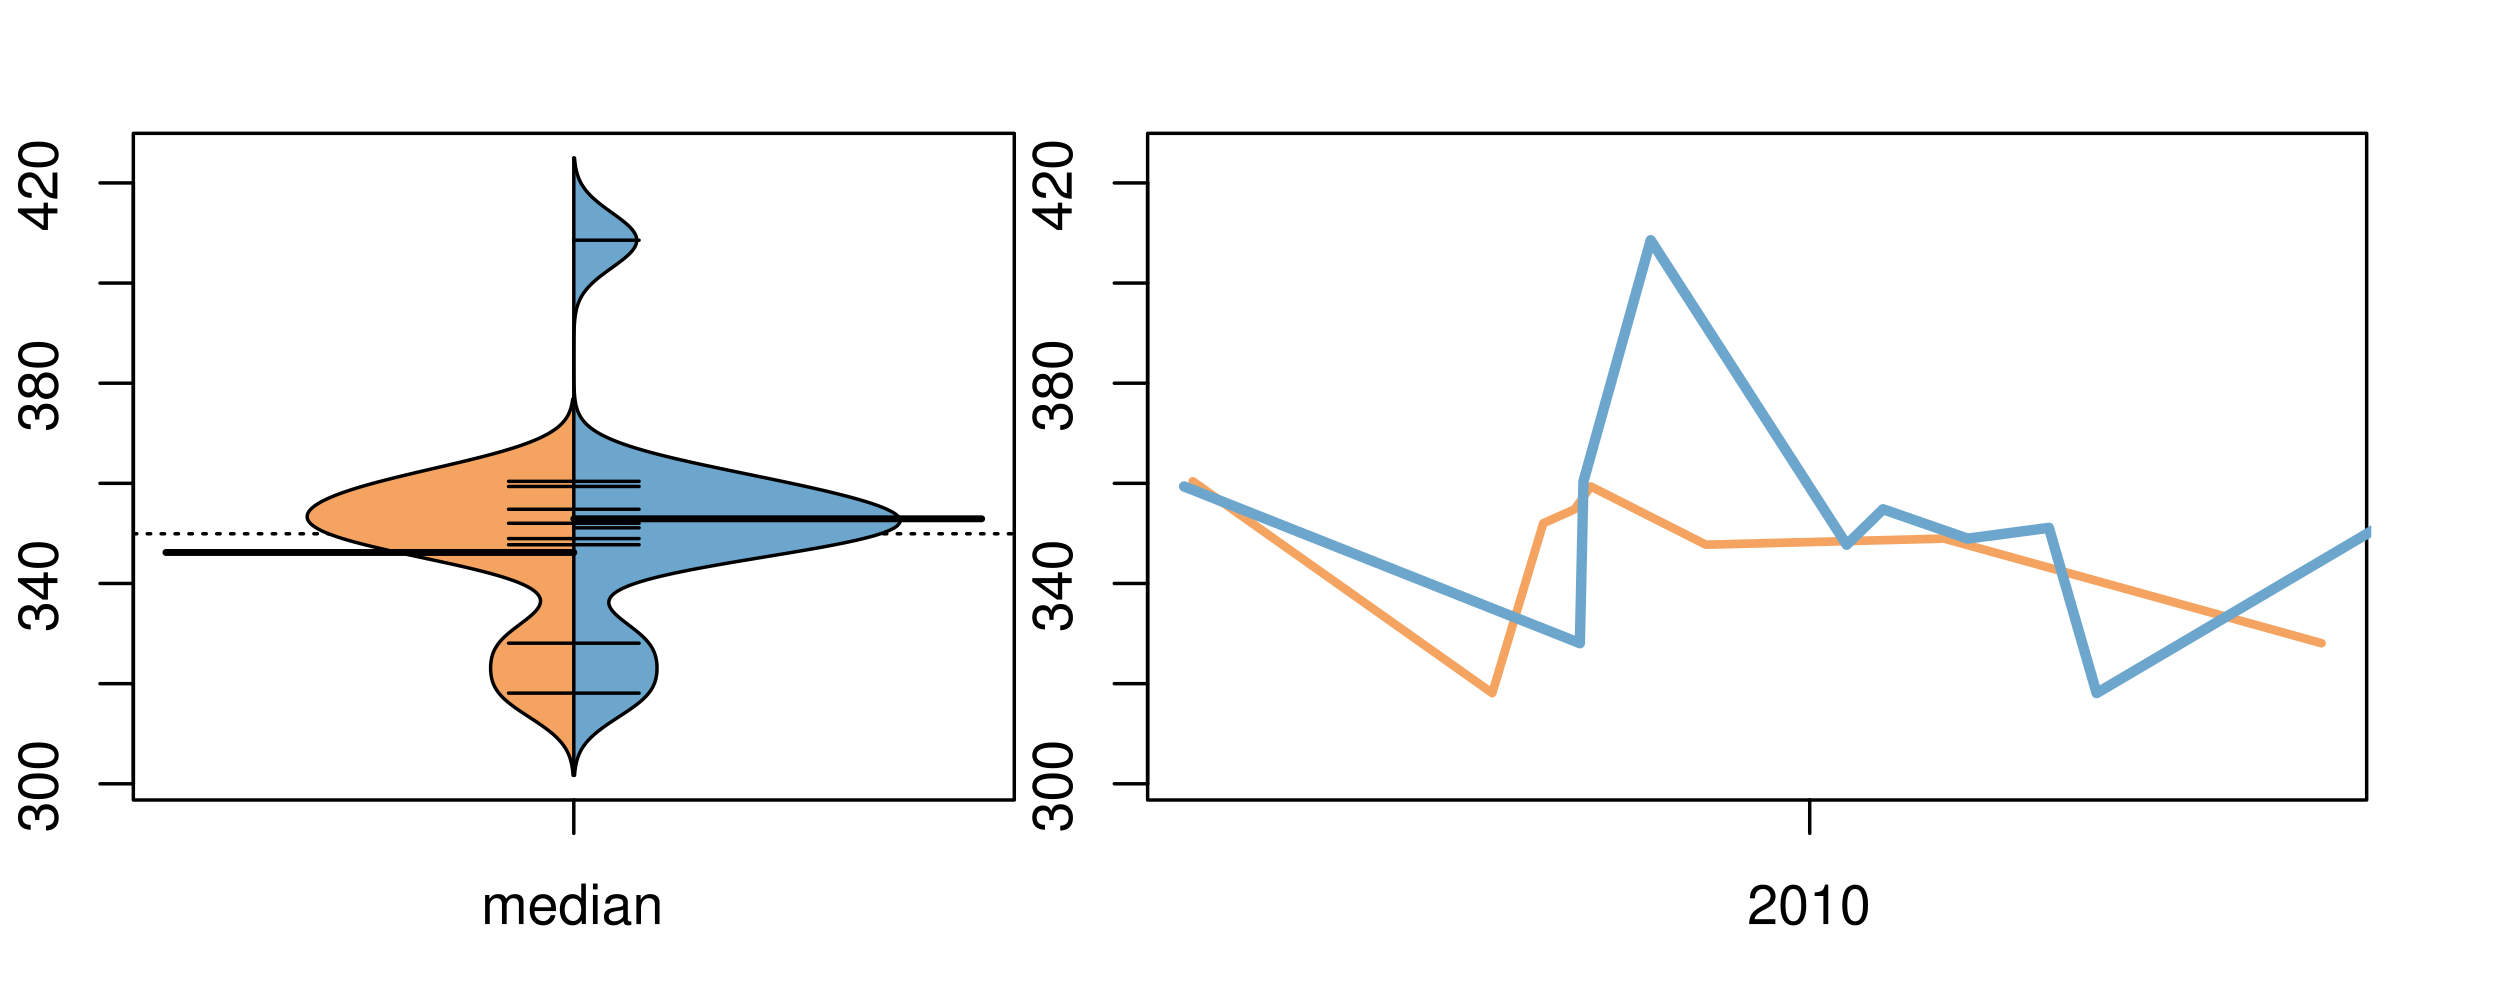 <?xml version="1.0" encoding="UTF-8"?>
<svg xmlns="http://www.w3.org/2000/svg" xmlns:xlink="http://www.w3.org/1999/xlink" width="540pt" height="216pt" viewBox="0 0 540 216" version="1.1">
<defs>
<g>
<symbol overflow="visible" id="glyph0-0">
<path style="stroke:none;" d="M -3.906 -2.656 L -3.906 -3.234 C -3.906 -4.391 -3.391 -4.984 -2.359 -4.984 C -1.297 -4.984 -0.656 -4.328 -0.656 -3.234 C -0.656 -2.078 -1.234 -1.516 -2.469 -1.438 L -2.469 -0.391 C -1.781 -0.438 -1.344 -0.547 -0.953 -0.75 C -0.141 -1.188 0.281 -2.031 0.281 -3.188 C 0.281 -4.938 -0.766 -6.078 -2.375 -6.078 C -3.453 -6.078 -4.062 -5.656 -4.406 -4.625 C -4.719 -5.422 -5.312 -5.812 -6.172 -5.812 C -7.625 -5.812 -8.516 -4.844 -8.516 -3.234 C -8.516 -1.516 -7.578 -0.594 -5.766 -0.562 L -5.766 -1.625 C -6.281 -1.625 -6.562 -1.688 -6.828 -1.812 C -7.297 -2.047 -7.578 -2.578 -7.578 -3.234 C -7.578 -4.172 -7.031 -4.734 -6.125 -4.734 C -5.531 -4.734 -5.172 -4.531 -4.984 -4.062 C -4.859 -3.766 -4.812 -3.391 -4.797 -2.656 Z M -3.906 -2.656 "/>
</symbol>
<symbol overflow="visible" id="glyph0-1">
<path style="stroke:none;" d="M -8.516 -3.297 C -8.516 -2.516 -8.156 -1.781 -7.578 -1.344 C -6.828 -0.797 -5.688 -0.516 -4.109 -0.516 C -1.25 -0.516 0.281 -1.469 0.281 -3.297 C 0.281 -5.094 -1.25 -6.078 -4.047 -6.078 C -5.703 -6.078 -6.797 -5.812 -7.578 -5.25 C -8.172 -4.812 -8.516 -4.109 -8.516 -3.297 Z M -7.578 -3.297 C -7.578 -4.438 -6.422 -5 -4.141 -5 C -1.734 -5 -0.594 -4.453 -0.594 -3.281 C -0.594 -2.156 -1.781 -1.594 -4.109 -1.594 C -6.438 -1.594 -7.578 -2.156 -7.578 -3.297 Z M -7.578 -3.297 "/>
</symbol>
<symbol overflow="visible" id="glyph0-2">
<path style="stroke:none;" d="M -2.047 -3.922 L 0 -3.922 L 0 -4.984 L -2.047 -4.984 L -2.047 -6.234 L -2.984 -6.234 L -2.984 -4.984 L -8.516 -4.984 L -8.516 -4.203 L -3.156 -0.344 L -2.047 -0.344 Z M -2.984 -3.922 L -2.984 -1.266 L -6.703 -3.922 Z M -2.984 -3.922 "/>
</symbol>
<symbol overflow="visible" id="glyph0-3">
<path style="stroke:none;" d="M -4.469 -4.688 C -5 -5.562 -5.438 -5.859 -6.234 -5.859 C -7.578 -5.859 -8.516 -4.812 -8.516 -3.297 C -8.516 -1.797 -7.578 -0.75 -6.234 -0.75 C -5.453 -0.75 -5.016 -1.031 -4.469 -1.891 C -4.016 -0.922 -3.297 -0.438 -2.359 -0.438 C -0.797 -0.438 0.281 -1.625 0.281 -3.297 C 0.281 -4.984 -0.797 -6.156 -2.359 -6.156 C -3.297 -6.156 -4.016 -5.672 -4.469 -4.688 Z M -7.578 -3.297 C -7.578 -4.203 -7.047 -4.781 -6.219 -4.781 C -5.422 -4.781 -4.891 -4.188 -4.891 -3.297 C -4.891 -2.406 -5.422 -1.828 -6.234 -1.828 C -7.047 -1.828 -7.578 -2.406 -7.578 -3.297 Z M -4.016 -3.297 C -4.016 -4.359 -3.344 -5.078 -2.344 -5.078 C -1.328 -5.078 -0.656 -4.359 -0.656 -3.281 C -0.656 -2.25 -1.344 -1.531 -2.344 -1.531 C -3.344 -1.531 -4.016 -2.25 -4.016 -3.297 Z M -4.016 -3.297 "/>
</symbol>
<symbol overflow="visible" id="glyph0-4">
<path style="stroke:none;" d="M -1.047 -6.078 L -1.047 -1.594 C -1.734 -1.703 -2.188 -2.094 -2.797 -3.125 L -3.438 -4.328 C -4.094 -5.516 -4.969 -6.125 -6.016 -6.125 C -6.719 -6.125 -7.375 -5.844 -7.844 -5.344 C -8.297 -4.844 -8.516 -4.219 -8.516 -3.406 C -8.516 -2.328 -8.125 -1.531 -7.406 -1.062 C -6.953 -0.75 -6.422 -0.625 -5.562 -0.594 L -5.562 -1.656 C -6.125 -1.688 -6.484 -1.766 -6.75 -1.906 C -7.266 -2.188 -7.578 -2.734 -7.578 -3.375 C -7.578 -4.328 -6.906 -5.047 -5.984 -5.047 C -5.312 -5.047 -4.734 -4.656 -4.312 -3.906 L -3.688 -2.797 C -2.672 -1.016 -1.875 -0.5 0 -0.406 L 0 -6.078 Z M -1.047 -6.078 "/>
</symbol>
<symbol overflow="visible" id="glyph0-5">
<path style="stroke:none;" d="M -8.75 -5.938 L -8.75 -4.938 L -5.5 -4.938 C -6.125 -4.531 -6.469 -3.859 -6.469 -3.016 C -6.469 -1.375 -5.156 -0.312 -3.156 -0.312 C -1.031 -0.312 0.281 -1.359 0.281 -3.047 C 0.281 -3.906 -0.047 -4.516 -0.828 -5.047 L 0 -5.047 L 0 -5.938 Z M -5.531 -3.188 C -5.531 -4.266 -4.578 -4.938 -3.078 -4.938 C -1.625 -4.938 -0.656 -4.25 -0.656 -3.188 C -0.656 -2.094 -1.625 -1.359 -3.094 -1.359 C -4.562 -1.359 -5.531 -2.094 -5.531 -3.188 Z M -5.531 -3.188 "/>
</symbol>
<symbol overflow="visible" id="glyph0-6">
<path style="stroke:none;" d="M -6.281 -3.094 L -6.281 -2.047 L -7.266 -2.047 C -7.688 -2.047 -7.906 -2.297 -7.906 -2.75 C -7.906 -2.828 -7.906 -2.875 -7.891 -3.094 L -8.719 -3.094 C -8.766 -2.875 -8.781 -2.734 -8.781 -2.531 C -8.781 -1.609 -8.25 -1.062 -7.359 -1.062 L -6.281 -1.062 L -6.281 -0.219 L -5.469 -0.219 L -5.469 -1.062 L 0 -1.062 L 0 -2.047 L -5.469 -2.047 L -5.469 -3.094 Z M -6.281 -3.094 "/>
</symbol>
<symbol overflow="visible" id="glyph0-7">
<path style="stroke:none;" d="M 1.516 -6.938 L 1.516 0.266 L 2.109 0.266 L 2.109 -6.938 Z M 1.516 -6.938 "/>
</symbol>
<symbol overflow="visible" id="glyph0-8">
<path style="stroke:none;" d="M -6.469 -3.266 C -6.469 -1.5 -5.203 -0.438 -3.094 -0.438 C -0.984 -0.438 0.281 -1.484 0.281 -3.281 C 0.281 -5.047 -0.984 -6.125 -3.047 -6.125 C -5.219 -6.125 -6.469 -5.078 -6.469 -3.266 Z M -5.547 -3.281 C -5.547 -4.406 -4.625 -5.078 -3.062 -5.078 C -1.578 -5.078 -0.641 -4.375 -0.641 -3.281 C -0.641 -2.156 -1.578 -1.469 -3.094 -1.469 C -4.609 -1.469 -5.547 -2.156 -5.547 -3.281 Z M -5.547 -3.281 "/>
</symbol>
<symbol overflow="visible" id="glyph0-9">
<path style="stroke:none;" d="M -8.75 -1.828 L -8.75 -0.812 L 0 -0.812 L 0 -1.828 Z M -8.75 -1.828 "/>
</symbol>
<symbol overflow="visible" id="glyph0-10">
<path style="stroke:none;" d="M -1.25 -2.297 L -1.25 -1.047 L 0 -1.047 L 0 -2.297 Z M -1.25 -2.297 "/>
</symbol>
<symbol overflow="visible" id="glyph0-11">
<path style="stroke:none;" d="M -6.062 -3.109 L 0 -3.109 L 0 -4.156 L -8.516 -4.156 L -8.516 -3.469 C -7.203 -3.094 -7.016 -2.859 -6.812 -1.219 L -6.062 -1.219 Z M -6.062 -3.109 "/>
</symbol>
<symbol overflow="visible" id="glyph0-12">
<path style="stroke:none;" d="M 0 -3.422 L -6.281 -5.828 L -6.281 -4.703 L -1.188 -2.922 L -6.281 -1.25 L -6.281 -0.125 L 0 -2.328 Z M 0 -3.422 "/>
</symbol>
<symbol overflow="visible" id="glyph0-13">
<path style="stroke:none;" d="M -0.594 -6.422 C -0.562 -6.312 -0.562 -6.266 -0.562 -6.203 C -0.562 -5.859 -0.75 -5.656 -1.062 -5.656 L -4.75 -5.656 C -5.875 -5.656 -6.469 -4.844 -6.469 -3.297 C -6.469 -2.391 -6.203 -1.625 -5.734 -1.219 C -5.406 -0.922 -5.047 -0.797 -4.422 -0.781 L -4.422 -1.781 C -5.203 -1.875 -5.547 -2.328 -5.547 -3.266 C -5.547 -4.156 -5.203 -4.672 -4.609 -4.672 L -4.344 -4.672 C -3.922 -4.672 -3.75 -4.422 -3.641 -3.625 C -3.469 -2.203 -3.422 -1.984 -3.266 -1.609 C -2.969 -0.875 -2.406 -0.5 -1.578 -0.5 C -0.438 -0.5 0.281 -1.297 0.281 -2.562 C 0.281 -3.359 0 -4 -0.641 -4.703 C -0.016 -4.781 0.281 -5.094 0.281 -5.734 C 0.281 -5.938 0.25 -6.094 0.172 -6.422 Z M -1.984 -4.672 C -1.641 -4.672 -1.438 -4.578 -1.156 -4.266 C -0.797 -3.859 -0.594 -3.375 -0.594 -2.781 C -0.594 -2 -0.969 -1.547 -1.609 -1.547 C -2.266 -1.547 -2.609 -1.984 -2.766 -3.062 C -2.906 -4.109 -2.953 -4.328 -3.109 -4.672 Z M -1.984 -4.672 "/>
</symbol>
<symbol overflow="visible" id="glyph0-14">
<path style="stroke:none;" d="M 0 -5.781 L -6.281 -5.781 L -6.281 -4.781 L -2.719 -4.781 C -1.438 -4.781 -0.594 -4.109 -0.594 -3.078 C -0.594 -2.281 -1.078 -1.781 -1.844 -1.781 L -6.281 -1.781 L -6.281 -0.781 L -1.438 -0.781 C -0.391 -0.781 0.281 -1.562 0.281 -2.781 C 0.281 -3.703 -0.047 -4.297 -0.875 -4.891 L 0 -4.891 Z M 0 -5.781 "/>
</symbol>
<symbol overflow="visible" id="glyph0-15">
<path style="stroke:none;" d="M -2.812 -6.156 C -3.766 -6.156 -4.344 -6.078 -4.812 -5.906 C -5.844 -5.5 -6.469 -4.531 -6.469 -3.359 C -6.469 -1.609 -5.125 -0.484 -3.062 -0.484 C -1 -0.484 0.281 -1.578 0.281 -3.344 C 0.281 -4.781 -0.547 -5.766 -1.906 -6.031 L -1.906 -5.016 C -1.078 -4.734 -0.641 -4.172 -0.641 -3.375 C -0.641 -2.734 -0.938 -2.203 -1.469 -1.859 C -1.828 -1.625 -2.188 -1.531 -2.812 -1.531 Z M -3.625 -1.547 C -4.781 -1.625 -5.547 -2.344 -5.547 -3.344 C -5.547 -4.328 -4.734 -5.094 -3.703 -5.094 C -3.672 -5.094 -3.641 -5.094 -3.625 -5.078 Z M -3.625 -1.547 "/>
</symbol>
<symbol overflow="visible" id="glyph1-0">
<path style="stroke:none;" d="M 0.844 -6.281 L 0.844 0 L 1.844 0 L 1.844 -3.953 C 1.844 -4.859 2.516 -5.594 3.328 -5.594 C 4.062 -5.594 4.484 -5.141 4.484 -4.328 L 4.484 0 L 5.5 0 L 5.5 -3.953 C 5.5 -4.859 6.156 -5.594 6.969 -5.594 C 7.703 -5.594 8.141 -5.125 8.141 -4.328 L 8.141 0 L 9.141 0 L 9.141 -4.719 C 9.141 -5.844 8.5 -6.469 7.312 -6.469 C 6.484 -6.469 5.969 -6.219 5.391 -5.516 C 5.016 -6.188 4.516 -6.469 3.703 -6.469 C 2.859 -6.469 2.297 -6.156 1.766 -5.406 L 1.766 -6.281 Z M 0.844 -6.281 "/>
</symbol>
<symbol overflow="visible" id="glyph1-1">
<path style="stroke:none;" d="M 6.156 -2.812 C 6.156 -3.766 6.078 -4.344 5.906 -4.812 C 5.5 -5.844 4.531 -6.469 3.359 -6.469 C 1.609 -6.469 0.484 -5.125 0.484 -3.062 C 0.484 -1 1.578 0.281 3.344 0.281 C 4.781 0.281 5.766 -0.547 6.031 -1.906 L 5.016 -1.906 C 4.734 -1.078 4.172 -0.641 3.375 -0.641 C 2.734 -0.641 2.203 -0.938 1.859 -1.469 C 1.625 -1.828 1.531 -2.188 1.531 -2.812 Z M 1.547 -3.625 C 1.625 -4.781 2.344 -5.547 3.344 -5.547 C 4.328 -5.547 5.094 -4.734 5.094 -3.703 C 5.094 -3.672 5.094 -3.641 5.078 -3.625 Z M 1.547 -3.625 "/>
</symbol>
<symbol overflow="visible" id="glyph1-2">
<path style="stroke:none;" d="M 5.938 -8.75 L 4.938 -8.75 L 4.938 -5.5 C 4.531 -6.125 3.859 -6.469 3.016 -6.469 C 1.375 -6.469 0.312 -5.156 0.312 -3.156 C 0.312 -1.031 1.359 0.281 3.047 0.281 C 3.906 0.281 4.516 -0.047 5.047 -0.828 L 5.047 0 L 5.938 0 Z M 3.188 -5.531 C 4.266 -5.531 4.938 -4.578 4.938 -3.078 C 4.938 -1.625 4.25 -0.656 3.188 -0.656 C 2.094 -0.656 1.359 -1.625 1.359 -3.094 C 1.359 -4.562 2.094 -5.531 3.188 -5.531 Z M 3.188 -5.531 "/>
</symbol>
<symbol overflow="visible" id="glyph1-3">
<path style="stroke:none;" d="M 1.797 -6.281 L 0.797 -6.281 L 0.797 0 L 1.797 0 Z M 1.797 -8.75 L 0.797 -8.75 L 0.797 -7.484 L 1.797 -7.484 Z M 1.797 -8.75 "/>
</symbol>
<symbol overflow="visible" id="glyph1-4">
<path style="stroke:none;" d="M 6.422 -0.594 C 6.312 -0.562 6.266 -0.562 6.203 -0.562 C 5.859 -0.562 5.656 -0.75 5.656 -1.062 L 5.656 -4.75 C 5.656 -5.875 4.844 -6.469 3.297 -6.469 C 2.391 -6.469 1.625 -6.203 1.219 -5.734 C 0.922 -5.406 0.797 -5.047 0.781 -4.422 L 1.781 -4.422 C 1.875 -5.203 2.328 -5.547 3.266 -5.547 C 4.156 -5.547 4.672 -5.203 4.672 -4.609 L 4.672 -4.344 C 4.672 -3.922 4.422 -3.75 3.625 -3.641 C 2.203 -3.469 1.984 -3.422 1.609 -3.266 C 0.875 -2.969 0.5 -2.406 0.5 -1.578 C 0.5 -0.438 1.297 0.281 2.562 0.281 C 3.359 0.281 4 0 4.703 -0.641 C 4.781 -0.016 5.094 0.281 5.734 0.281 C 5.938 0.281 6.094 0.25 6.422 0.172 Z M 4.672 -1.984 C 4.672 -1.641 4.578 -1.438 4.266 -1.156 C 3.859 -0.797 3.375 -0.594 2.781 -0.594 C 2 -0.594 1.547 -0.969 1.547 -1.609 C 1.547 -2.266 1.984 -2.609 3.062 -2.766 C 4.109 -2.906 4.328 -2.953 4.672 -3.109 Z M 4.672 -1.984 "/>
</symbol>
<symbol overflow="visible" id="glyph1-5">
<path style="stroke:none;" d="M 0.844 -6.281 L 0.844 0 L 1.844 0 L 1.844 -3.469 C 1.844 -4.75 2.516 -5.594 3.547 -5.594 C 4.344 -5.594 4.844 -5.109 4.844 -4.359 L 4.844 0 L 5.844 0 L 5.844 -4.75 C 5.844 -5.797 5.062 -6.469 3.859 -6.469 C 2.922 -6.469 2.312 -6.109 1.766 -5.234 L 1.766 -6.281 Z M 0.844 -6.281 "/>
</symbol>
<symbol overflow="visible" id="glyph1-6">
<path style="stroke:none;" d="M 6.078 -1.047 L 1.594 -1.047 C 1.703 -1.734 2.094 -2.188 3.125 -2.797 L 4.328 -3.438 C 5.516 -4.094 6.125 -4.969 6.125 -6.016 C 6.125 -6.719 5.844 -7.375 5.344 -7.844 C 4.844 -8.297 4.219 -8.516 3.406 -8.516 C 2.328 -8.516 1.531 -8.125 1.062 -7.406 C 0.75 -6.953 0.625 -6.422 0.594 -5.562 L 1.656 -5.562 C 1.688 -6.125 1.766 -6.484 1.906 -6.75 C 2.188 -7.266 2.734 -7.578 3.375 -7.578 C 4.328 -7.578 5.047 -6.906 5.047 -5.984 C 5.047 -5.312 4.656 -4.734 3.906 -4.312 L 2.797 -3.688 C 1.016 -2.672 0.5 -1.875 0.406 0 L 6.078 0 Z M 6.078 -1.047 "/>
</symbol>
<symbol overflow="visible" id="glyph1-7">
<path style="stroke:none;" d="M 3.297 -8.516 C 2.516 -8.516 1.781 -8.156 1.344 -7.578 C 0.797 -6.828 0.516 -5.688 0.516 -4.109 C 0.516 -1.25 1.469 0.281 3.297 0.281 C 5.094 0.281 6.078 -1.25 6.078 -4.047 C 6.078 -5.703 5.812 -6.797 5.25 -7.578 C 4.812 -8.172 4.109 -8.516 3.297 -8.516 Z M 3.297 -7.578 C 4.438 -7.578 5 -6.422 5 -4.141 C 5 -1.734 4.453 -0.594 3.281 -0.594 C 2.156 -0.594 1.594 -1.781 1.594 -4.109 C 1.594 -6.438 2.156 -7.578 3.297 -7.578 Z M 3.297 -7.578 "/>
</symbol>
<symbol overflow="visible" id="glyph1-8">
<path style="stroke:none;" d="M 3.109 -6.062 L 3.109 0 L 4.156 0 L 4.156 -8.516 L 3.469 -8.516 C 3.094 -7.203 2.859 -7.016 1.219 -6.812 L 1.219 -6.062 Z M 3.109 -6.062 "/>
</symbol>
</g>
<clipPath id="clip1">
  <path d="M 28.801 28.801 L 220.086 28.801 L 220.086 173.801 L 28.801 173.801 Z M 28.801 28.801 "/>
</clipPath>
<clipPath id="clip2">
  <path d="M 247.887 28.801 L 512.199 28.801 L 512.199 173.801 L 247.887 173.801 Z M 247.887 28.801 "/>
</clipPath>
<clipPath id="clip3">
  <path d="M 233.484 14.398 L 526.598 14.398 L 526.598 188.199 L 233.484 188.199 Z M 233.484 14.398 "/>
</clipPath>
<clipPath id="clip4">
  <path d="M 247.887 28.801 L 512.199 28.801 L 512.199 173.801 L 247.887 173.801 Z M 247.887 28.801 "/>
</clipPath>
</defs>
<g id="surface856">
<path style="fill:none;stroke-width:0.75;stroke-linecap:round;stroke-linejoin:round;stroke:rgb(0%,0%,0%);stroke-opacity:1;stroke-miterlimit:10;" d="M 28.801 172.801 L 219.086 172.801 L 219.086 28.801 L 28.801 28.801 L 28.801 172.801 "/>
<path style="fill:none;stroke-width:0.75;stroke-linecap:round;stroke-linejoin:round;stroke:rgb(0%,0%,0%);stroke-opacity:1;stroke-miterlimit:10;" d="M 28.801 169.297 L 28.801 39.516 "/>
<path style="fill:none;stroke-width:0.75;stroke-linecap:round;stroke-linejoin:round;stroke:rgb(0%,0%,0%);stroke-opacity:1;stroke-miterlimit:10;" d="M 28.801 169.297 L 21.602 169.297 "/>
<path style="fill:none;stroke-width:0.75;stroke-linecap:round;stroke-linejoin:round;stroke:rgb(0%,0%,0%);stroke-opacity:1;stroke-miterlimit:10;" d="M 28.801 147.668 L 21.602 147.668 "/>
<path style="fill:none;stroke-width:0.75;stroke-linecap:round;stroke-linejoin:round;stroke:rgb(0%,0%,0%);stroke-opacity:1;stroke-miterlimit:10;" d="M 28.801 126.035 L 21.602 126.035 "/>
<path style="fill:none;stroke-width:0.75;stroke-linecap:round;stroke-linejoin:round;stroke:rgb(0%,0%,0%);stroke-opacity:1;stroke-miterlimit:10;" d="M 28.801 104.406 L 21.602 104.406 "/>
<path style="fill:none;stroke-width:0.75;stroke-linecap:round;stroke-linejoin:round;stroke:rgb(0%,0%,0%);stroke-opacity:1;stroke-miterlimit:10;" d="M 28.801 82.777 L 21.602 82.777 "/>
<path style="fill:none;stroke-width:0.75;stroke-linecap:round;stroke-linejoin:round;stroke:rgb(0%,0%,0%);stroke-opacity:1;stroke-miterlimit:10;" d="M 28.801 61.145 L 21.602 61.145 "/>
<path style="fill:none;stroke-width:0.75;stroke-linecap:round;stroke-linejoin:round;stroke:rgb(0%,0%,0%);stroke-opacity:1;stroke-miterlimit:10;" d="M 28.801 39.516 L 21.602 39.516 "/>
<g style="fill:rgb(0%,0%,0%);fill-opacity:1;">
  <use xlink:href="#glyph0-0" x="12.396" y="179.797"/>
  <use xlink:href="#glyph0-1" x="12.396" y="173.125"/>
  <use xlink:href="#glyph0-1" x="12.396" y="166.453"/>
</g>
<g style="fill:rgb(0%,0%,0%);fill-opacity:1;">
  <use xlink:href="#glyph0-0" x="12.396" y="136.535"/>
  <use xlink:href="#glyph0-2" x="12.396" y="129.863"/>
  <use xlink:href="#glyph0-1" x="12.396" y="123.191"/>
</g>
<g style="fill:rgb(0%,0%,0%);fill-opacity:1;">
  <use xlink:href="#glyph0-0" x="12.396" y="93.277"/>
  <use xlink:href="#glyph0-3" x="12.396" y="86.605"/>
  <use xlink:href="#glyph0-1" x="12.396" y="79.934"/>
</g>
<g style="fill:rgb(0%,0%,0%);fill-opacity:1;">
  <use xlink:href="#glyph0-2" x="12.396" y="50.016"/>
  <use xlink:href="#glyph0-4" x="12.396" y="43.344"/>
  <use xlink:href="#glyph0-1" x="12.396" y="36.672"/>
</g>
<path style="fill:none;stroke-width:0.75;stroke-linecap:round;stroke-linejoin:round;stroke:rgb(0%,0%,0%);stroke-opacity:1;stroke-miterlimit:10;" d="M 123.941 172.801 L 123.941 172.801 "/>
<path style="fill:none;stroke-width:0.75;stroke-linecap:round;stroke-linejoin:round;stroke:rgb(0%,0%,0%);stroke-opacity:1;stroke-miterlimit:10;" d="M 123.941 172.801 L 123.941 180 "/>
<g style="fill:rgb(0%,0%,0%);fill-opacity:1;">
  <use xlink:href="#glyph1-0" x="103.941" y="199.596"/>
  <use xlink:href="#glyph1-1" x="113.938" y="199.596"/>
  <use xlink:href="#glyph1-2" x="120.609" y="199.596"/>
  <use xlink:href="#glyph1-3" x="127.281" y="199.596"/>
  <use xlink:href="#glyph1-4" x="129.945" y="199.596"/>
  <use xlink:href="#glyph1-5" x="136.617" y="199.596"/>
</g>
<g clip-path="url(#clip1)" clip-rule="nonzero">
<path style="fill:none;stroke-width:0.75;stroke-linecap:round;stroke-linejoin:round;stroke:rgb(0%,0%,0%);stroke-opacity:1;stroke-dasharray:0.75,2.25;stroke-miterlimit:10;" d="M 28.801 115.293 L 219.086 115.293 "/>
<path style=" stroke:none;fill-rule:nonzero;fill:rgb(95.686%,64.314%,37.647%);fill-opacity:1;" d="M 123.941 86.207 L 123.699 86.207 L 123.68 86.367 L 123.656 86.527 L 123.633 86.684 L 123.578 87.004 L 123.547 87.164 L 123.516 87.32 L 123.445 87.641 L 123.406 87.797 L 123.32 88.117 L 123.27 88.277 L 123.219 88.434 L 123.109 88.754 L 123.047 88.91 L 122.98 89.07 L 122.91 89.23 L 122.836 89.387 L 122.758 89.547 L 122.676 89.707 L 122.586 89.867 L 122.492 90.023 L 122.395 90.184 L 122.289 90.344 L 122.18 90.5 L 122.066 90.66 L 121.816 90.98 L 121.68 91.137 L 121.535 91.297 L 121.387 91.457 L 121.23 91.613 L 121.066 91.773 L 120.891 91.934 L 120.711 92.094 L 120.523 92.25 L 120.324 92.41 L 120.117 92.57 L 119.902 92.727 L 119.676 92.887 L 119.441 93.047 L 119.195 93.203 L 118.938 93.363 L 118.676 93.523 L 118.398 93.684 L 118.113 93.84 L 117.82 94 L 117.508 94.16 L 117.191 94.316 L 116.863 94.477 L 116.52 94.637 L 116.168 94.797 L 115.801 94.953 L 115.426 95.113 L 115.039 95.273 L 114.641 95.43 L 114.23 95.59 L 113.809 95.75 L 113.371 95.91 L 112.926 96.066 L 112.473 96.227 L 112 96.387 L 111.523 96.543 L 111.031 96.703 L 110.527 96.863 L 110.016 97.02 L 109.488 97.18 L 108.953 97.34 L 108.41 97.5 L 107.852 97.656 L 107.289 97.816 L 106.711 97.977 L 106.125 98.133 L 105.535 98.293 L 104.93 98.453 L 104.32 98.613 L 103.703 98.77 L 103.078 98.93 L 102.445 99.09 L 101.805 99.246 L 100.508 99.566 L 99.852 99.727 L 99.188 99.883 L 98.523 100.043 L 97.852 100.203 L 97.18 100.359 L 95.828 100.68 L 95.148 100.836 L 94.465 100.996 L 93.785 101.156 L 93.102 101.316 L 92.422 101.473 L 91.062 101.793 L 90.387 101.949 L 89.711 102.109 L 89.039 102.27 L 88.371 102.43 L 87.707 102.586 L 86.395 102.906 L 85.746 103.062 L 85.105 103.223 L 84.469 103.383 L 83.836 103.543 L 83.215 103.699 L 82.598 103.859 L 81.992 104.02 L 81.391 104.176 L 80.801 104.336 L 80.219 104.496 L 79.648 104.656 L 79.082 104.812 L 78.531 104.973 L 77.988 105.133 L 77.453 105.289 L 76.934 105.449 L 76.418 105.609 L 75.918 105.766 L 75.43 105.926 L 74.949 106.086 L 74.484 106.246 L 74.031 106.402 L 73.586 106.562 L 73.156 106.723 L 72.738 106.879 L 72.328 107.039 L 71.938 107.199 L 71.555 107.359 L 71.184 107.516 L 70.828 107.676 L 70.48 107.836 L 70.152 107.992 L 69.836 108.152 L 69.527 108.312 L 69.238 108.473 L 68.957 108.629 L 68.695 108.789 L 68.445 108.949 L 68.203 109.105 L 67.98 109.266 L 67.77 109.426 L 67.57 109.582 L 67.391 109.742 L 67.223 109.902 L 67.066 110.062 L 66.93 110.219 L 66.801 110.379 L 66.691 110.539 L 66.598 110.695 L 66.512 110.855 L 66.453 111.016 L 66.402 111.176 L 66.367 111.332 L 66.352 111.492 L 66.348 111.652 L 66.363 111.809 L 66.395 111.969 L 66.438 112.129 L 66.504 112.289 L 66.582 112.445 L 66.676 112.605 L 66.797 112.766 L 66.926 112.922 L 67.074 113.082 L 67.242 113.242 L 67.422 113.398 L 67.625 113.559 L 67.848 113.719 L 68.078 113.879 L 68.34 114.035 L 68.609 114.195 L 68.898 114.355 L 69.211 114.512 L 69.535 114.672 L 69.879 114.832 L 70.246 114.992 L 70.621 115.148 L 71.023 115.309 L 71.438 115.469 L 71.867 115.625 L 72.32 115.785 L 72.785 115.945 L 73.266 116.105 L 73.766 116.262 L 74.277 116.422 L 74.812 116.582 L 75.359 116.738 L 75.914 116.898 L 76.492 117.059 L 77.082 117.215 L 77.684 117.375 L 78.301 117.535 L 78.93 117.695 L 79.57 117.852 L 80.223 118.012 L 80.883 118.172 L 81.555 118.328 L 82.238 118.488 L 82.926 118.648 L 83.629 118.809 L 84.336 118.965 L 85.047 119.125 L 85.77 119.285 L 86.492 119.441 L 87.223 119.602 L 87.957 119.762 L 88.695 119.922 L 89.434 120.078 L 90.918 120.398 L 91.66 120.555 L 92.402 120.715 L 93.879 121.035 L 94.617 121.191 L 95.348 121.352 L 96.074 121.512 L 96.801 121.668 L 97.516 121.828 L 98.227 121.988 L 98.93 122.145 L 99.625 122.305 L 100.312 122.465 L 100.992 122.625 L 101.66 122.781 L 102.32 122.941 L 102.965 123.102 L 103.605 123.258 L 104.23 123.418 L 104.84 123.578 L 105.445 123.738 L 106.031 123.895 L 106.602 124.055 L 107.168 124.215 L 107.711 124.371 L 108.238 124.531 L 108.762 124.691 L 109.258 124.852 L 109.742 125.008 L 110.215 125.168 L 110.664 125.328 L 111.105 125.484 L 111.523 125.645 L 111.93 125.805 L 112.32 125.961 L 112.688 126.121 L 113.043 126.281 L 113.387 126.441 L 113.703 126.598 L 114.012 126.758 L 114.297 126.918 L 114.566 127.074 L 114.824 127.234 L 115.062 127.395 L 115.281 127.555 L 115.492 127.711 L 115.676 127.871 L 115.848 128.031 L 116.008 128.188 L 116.145 128.348 L 116.273 128.508 L 116.383 128.668 L 116.477 128.824 L 116.562 128.984 L 116.625 129.145 L 116.676 129.301 L 116.715 129.461 L 116.738 129.621 L 116.75 129.777 L 116.746 129.938 L 116.73 130.098 L 116.703 130.258 L 116.664 130.414 L 116.609 130.574 L 116.551 130.734 L 116.473 130.891 L 116.391 131.051 L 116.297 131.211 L 116.191 131.371 L 116.078 131.527 L 115.957 131.688 L 115.824 131.848 L 115.688 132.004 L 115.539 132.164 L 115.383 132.324 L 115.223 132.484 L 115.055 132.641 L 114.883 132.801 L 114.703 132.961 L 114.52 133.117 L 114.332 133.277 L 114.137 133.438 L 113.941 133.594 L 113.742 133.754 L 113.539 133.914 L 113.332 134.074 L 113.125 134.23 L 112.918 134.391 L 112.707 134.551 L 112.496 134.707 L 111.863 135.188 L 111.652 135.344 L 111.441 135.504 L 111.234 135.664 L 111.027 135.82 L 110.824 135.98 L 110.426 136.301 L 110.23 136.457 L 110.035 136.617 L 109.848 136.777 L 109.664 136.934 L 109.48 137.094 L 109.305 137.254 L 109.133 137.414 L 108.961 137.57 L 108.797 137.73 L 108.641 137.891 L 108.484 138.047 L 108.336 138.207 L 108.191 138.367 L 108.051 138.523 L 107.918 138.684 L 107.789 138.844 L 107.664 139.004 L 107.547 139.16 L 107.434 139.32 L 107.324 139.48 L 107.223 139.637 L 107.121 139.797 L 106.941 140.117 L 106.855 140.273 L 106.777 140.434 L 106.703 140.594 L 106.633 140.75 L 106.566 140.91 L 106.504 141.07 L 106.449 141.23 L 106.395 141.387 L 106.344 141.547 L 106.301 141.707 L 106.258 141.863 L 106.219 142.023 L 106.184 142.184 L 106.148 142.34 L 106.094 142.66 L 106.07 142.82 L 106.051 142.977 L 106.031 143.137 L 106.016 143.297 L 106 143.453 L 105.992 143.613 L 105.98 143.773 L 105.977 143.934 L 105.969 144.09 L 105.969 144.41 L 105.973 144.566 L 105.977 144.727 L 105.992 145.047 L 106.004 145.203 L 106.035 145.523 L 106.055 145.68 L 106.074 145.84 L 106.102 146 L 106.129 146.156 L 106.156 146.316 L 106.227 146.637 L 106.266 146.793 L 106.312 146.953 L 106.355 147.113 L 106.41 147.27 L 106.52 147.59 L 106.586 147.75 L 106.652 147.906 L 106.723 148.066 L 106.801 148.227 L 106.879 148.383 L 106.965 148.543 L 107.152 148.863 L 107.254 149.02 L 107.359 149.18 L 107.469 149.34 L 107.59 149.496 L 107.711 149.656 L 107.836 149.816 L 107.973 149.977 L 108.109 150.133 L 108.254 150.293 L 108.402 150.453 L 108.719 150.77 L 108.883 150.93 L 109.055 151.086 L 109.23 151.246 L 109.598 151.566 L 109.789 151.723 L 109.984 151.883 L 110.188 152.043 L 110.391 152.199 L 110.598 152.359 L 111.027 152.68 L 111.25 152.836 L 111.473 152.996 L 111.699 153.156 L 111.93 153.312 L 112.16 153.473 L 112.395 153.633 L 112.633 153.793 L 112.871 153.949 L 113.109 154.109 L 113.352 154.27 L 113.594 154.426 L 113.836 154.586 L 114.082 154.746 L 114.324 154.902 L 114.566 155.062 L 114.812 155.223 L 115.055 155.383 L 115.297 155.539 L 115.773 155.859 L 116.012 156.016 L 116.25 156.176 L 116.484 156.336 L 116.715 156.496 L 116.945 156.652 L 117.391 156.973 L 117.613 157.129 L 118.043 157.449 L 118.254 157.609 L 118.457 157.766 L 118.66 157.926 L 118.859 158.086 L 119.055 158.242 L 119.246 158.402 L 119.43 158.562 L 119.609 158.719 L 119.789 158.879 L 119.961 159.039 L 120.129 159.199 L 120.293 159.355 L 120.605 159.676 L 120.754 159.832 L 120.898 159.992 L 121.039 160.152 L 121.176 160.312 L 121.309 160.469 L 121.559 160.789 L 121.676 160.945 L 121.789 161.105 L 121.898 161.266 L 122.004 161.426 L 122.105 161.582 L 122.203 161.742 L 122.297 161.902 L 122.387 162.059 L 122.473 162.219 L 122.551 162.379 L 122.629 162.535 L 122.707 162.695 L 122.777 162.855 L 122.844 163.016 L 122.91 163.172 L 122.973 163.332 L 123.031 163.492 L 123.086 163.648 L 123.188 163.969 L 123.234 164.129 L 123.281 164.285 L 123.324 164.445 L 123.363 164.605 L 123.402 164.762 L 123.473 165.082 L 123.504 165.242 L 123.531 165.398 L 123.562 165.559 L 123.59 165.719 L 123.613 165.875 L 123.66 166.195 L 123.68 166.355 L 123.699 166.512 L 123.715 166.672 L 123.734 166.832 L 123.75 166.988 L 123.762 167.148 L 123.777 167.309 L 123.789 167.465 L 123.941 167.465 Z M 123.941 86.207 "/>
<path style="fill:none;stroke-width:0.75;stroke-linecap:round;stroke-linejoin:round;stroke:rgb(0%,0%,0%);stroke-opacity:1;stroke-miterlimit:10;" d="M 123.941 86.207 L 123.699 86.207 L 123.68 86.367 L 123.656 86.527 L 123.633 86.684 L 123.578 87.004 L 123.547 87.164 L 123.516 87.32 L 123.445 87.641 L 123.406 87.797 L 123.32 88.117 L 123.27 88.277 L 123.219 88.434 L 123.109 88.754 L 123.047 88.91 L 122.98 89.07 L 122.91 89.23 L 122.836 89.387 L 122.758 89.547 L 122.676 89.707 L 122.586 89.867 L 122.492 90.023 L 122.395 90.184 L 122.289 90.344 L 122.18 90.5 L 122.066 90.66 L 121.816 90.98 L 121.68 91.137 L 121.535 91.297 L 121.387 91.457 L 121.23 91.613 L 121.066 91.773 L 120.891 91.934 L 120.711 92.094 L 120.523 92.25 L 120.324 92.41 L 120.117 92.57 L 119.902 92.727 L 119.676 92.887 L 119.441 93.047 L 119.195 93.203 L 118.938 93.363 L 118.676 93.523 L 118.398 93.684 L 118.113 93.84 L 117.82 94 L 117.508 94.16 L 117.191 94.316 L 116.863 94.477 L 116.52 94.637 L 116.168 94.797 L 115.801 94.953 L 115.426 95.113 L 115.039 95.273 L 114.641 95.43 L 114.23 95.59 L 113.809 95.75 L 113.371 95.91 L 112.926 96.066 L 112.473 96.227 L 112 96.387 L 111.523 96.543 L 111.031 96.703 L 110.527 96.863 L 110.016 97.02 L 109.488 97.18 L 108.953 97.34 L 108.41 97.5 L 107.852 97.656 L 107.289 97.816 L 106.711 97.977 L 106.125 98.133 L 105.535 98.293 L 104.93 98.453 L 104.32 98.613 L 103.703 98.77 L 103.078 98.93 L 102.445 99.09 L 101.805 99.246 L 100.508 99.566 L 99.852 99.727 L 99.188 99.883 L 98.523 100.043 L 97.852 100.203 L 97.18 100.359 L 95.828 100.68 L 95.148 100.836 L 94.465 100.996 L 93.785 101.156 L 93.102 101.316 L 92.422 101.473 L 91.062 101.793 L 90.387 101.949 L 89.711 102.109 L 89.039 102.27 L 88.371 102.43 L 87.707 102.586 L 86.395 102.906 L 85.746 103.062 L 85.105 103.223 L 84.469 103.383 L 83.836 103.543 L 83.215 103.699 L 82.598 103.859 L 81.992 104.02 L 81.391 104.176 L 80.801 104.336 L 80.219 104.496 L 79.648 104.656 L 79.082 104.812 L 78.531 104.973 L 77.988 105.133 L 77.453 105.289 L 76.934 105.449 L 76.418 105.609 L 75.918 105.766 L 75.43 105.926 L 74.949 106.086 L 74.484 106.246 L 74.031 106.402 L 73.586 106.562 L 73.156 106.723 L 72.738 106.879 L 72.328 107.039 L 71.938 107.199 L 71.555 107.359 L 71.184 107.516 L 70.828 107.676 L 70.48 107.836 L 70.152 107.992 L 69.836 108.152 L 69.527 108.312 L 69.238 108.473 L 68.957 108.629 L 68.695 108.789 L 68.445 108.949 L 68.203 109.105 L 67.98 109.266 L 67.77 109.426 L 67.57 109.582 L 67.391 109.742 L 67.223 109.902 L 67.066 110.062 L 66.93 110.219 L 66.801 110.379 L 66.691 110.539 L 66.598 110.695 L 66.512 110.855 L 66.453 111.016 L 66.402 111.176 L 66.367 111.332 L 66.352 111.492 L 66.348 111.652 L 66.363 111.809 L 66.395 111.969 L 66.438 112.129 L 66.504 112.289 L 66.582 112.445 L 66.676 112.605 L 66.797 112.766 L 66.926 112.922 L 67.074 113.082 L 67.242 113.242 L 67.422 113.398 L 67.625 113.559 L 67.848 113.719 L 68.078 113.879 L 68.34 114.035 L 68.609 114.195 L 68.898 114.355 L 69.211 114.512 L 69.535 114.672 L 69.879 114.832 L 70.246 114.992 L 70.621 115.148 L 71.023 115.309 L 71.438 115.469 L 71.867 115.625 L 72.32 115.785 L 72.785 115.945 L 73.266 116.105 L 73.766 116.262 L 74.277 116.422 L 74.812 116.582 L 75.359 116.738 L 75.914 116.898 L 76.492 117.059 L 77.082 117.215 L 77.684 117.375 L 78.301 117.535 L 78.93 117.695 L 79.57 117.852 L 80.223 118.012 L 80.883 118.172 L 81.555 118.328 L 82.238 118.488 L 82.926 118.648 L 83.629 118.809 L 84.336 118.965 L 85.047 119.125 L 85.77 119.285 L 86.492 119.441 L 87.223 119.602 L 87.957 119.762 L 88.695 119.922 L 89.434 120.078 L 90.918 120.398 L 91.66 120.555 L 92.402 120.715 L 93.879 121.035 L 94.617 121.191 L 95.348 121.352 L 96.074 121.512 L 96.801 121.668 L 97.516 121.828 L 98.227 121.988 L 98.93 122.145 L 99.625 122.305 L 100.312 122.465 L 100.992 122.625 L 101.66 122.781 L 102.32 122.941 L 102.965 123.102 L 103.605 123.258 L 104.23 123.418 L 104.84 123.578 L 105.445 123.738 L 106.031 123.895 L 106.602 124.055 L 107.168 124.215 L 107.711 124.371 L 108.238 124.531 L 108.762 124.691 L 109.258 124.852 L 109.742 125.008 L 110.215 125.168 L 110.664 125.328 L 111.105 125.484 L 111.523 125.645 L 111.93 125.805 L 112.32 125.961 L 112.688 126.121 L 113.043 126.281 L 113.387 126.441 L 113.703 126.598 L 114.012 126.758 L 114.297 126.918 L 114.566 127.074 L 114.824 127.234 L 115.062 127.395 L 115.281 127.555 L 115.492 127.711 L 115.676 127.871 L 115.848 128.031 L 116.008 128.188 L 116.145 128.348 L 116.273 128.508 L 116.383 128.668 L 116.477 128.824 L 116.562 128.984 L 116.625 129.145 L 116.676 129.301 L 116.715 129.461 L 116.738 129.621 L 116.75 129.777 L 116.746 129.938 L 116.73 130.098 L 116.703 130.258 L 116.664 130.414 L 116.609 130.574 L 116.551 130.734 L 116.473 130.891 L 116.391 131.051 L 116.297 131.211 L 116.191 131.371 L 116.078 131.527 L 115.957 131.688 L 115.824 131.848 L 115.688 132.004 L 115.539 132.164 L 115.383 132.324 L 115.223 132.484 L 115.055 132.641 L 114.883 132.801 L 114.703 132.961 L 114.52 133.117 L 114.332 133.277 L 114.137 133.438 L 113.941 133.594 L 113.742 133.754 L 113.539 133.914 L 113.332 134.074 L 113.125 134.23 L 112.918 134.391 L 112.707 134.551 L 112.496 134.707 L 111.863 135.188 L 111.652 135.344 L 111.441 135.504 L 111.234 135.664 L 111.027 135.82 L 110.824 135.98 L 110.426 136.301 L 110.23 136.457 L 110.035 136.617 L 109.848 136.777 L 109.664 136.934 L 109.48 137.094 L 109.305 137.254 L 109.133 137.414 L 108.961 137.57 L 108.797 137.73 L 108.641 137.891 L 108.484 138.047 L 108.336 138.207 L 108.191 138.367 L 108.051 138.523 L 107.918 138.684 L 107.789 138.844 L 107.664 139.004 L 107.547 139.16 L 107.434 139.32 L 107.324 139.48 L 107.223 139.637 L 107.121 139.797 L 106.941 140.117 L 106.855 140.273 L 106.777 140.434 L 106.703 140.594 L 106.633 140.75 L 106.566 140.91 L 106.504 141.07 L 106.449 141.23 L 106.395 141.387 L 106.344 141.547 L 106.301 141.707 L 106.258 141.863 L 106.219 142.023 L 106.184 142.184 L 106.148 142.34 L 106.094 142.66 L 106.07 142.82 L 106.051 142.977 L 106.031 143.137 L 106.016 143.297 L 106 143.453 L 105.992 143.613 L 105.98 143.773 L 105.977 143.934 L 105.969 144.09 L 105.969 144.41 L 105.973 144.566 L 105.977 144.727 L 105.992 145.047 L 106.004 145.203 L 106.035 145.523 L 106.055 145.68 L 106.074 145.84 L 106.102 146 L 106.129 146.156 L 106.156 146.316 L 106.227 146.637 L 106.266 146.793 L 106.312 146.953 L 106.355 147.113 L 106.41 147.27 L 106.52 147.59 L 106.586 147.75 L 106.652 147.906 L 106.723 148.066 L 106.801 148.227 L 106.879 148.383 L 106.965 148.543 L 107.152 148.863 L 107.254 149.02 L 107.359 149.18 L 107.469 149.34 L 107.59 149.496 L 107.711 149.656 L 107.836 149.816 L 107.973 149.977 L 108.109 150.133 L 108.254 150.293 L 108.402 150.453 L 108.719 150.77 L 108.883 150.93 L 109.055 151.086 L 109.23 151.246 L 109.598 151.566 L 109.789 151.723 L 109.984 151.883 L 110.188 152.043 L 110.391 152.199 L 110.598 152.359 L 111.027 152.68 L 111.25 152.836 L 111.473 152.996 L 111.699 153.156 L 111.93 153.312 L 112.16 153.473 L 112.395 153.633 L 112.633 153.793 L 112.871 153.949 L 113.109 154.109 L 113.352 154.27 L 113.594 154.426 L 113.836 154.586 L 114.082 154.746 L 114.324 154.902 L 114.566 155.062 L 114.812 155.223 L 115.055 155.383 L 115.297 155.539 L 115.773 155.859 L 116.012 156.016 L 116.25 156.176 L 116.484 156.336 L 116.715 156.496 L 116.945 156.652 L 117.391 156.973 L 117.613 157.129 L 118.043 157.449 L 118.254 157.609 L 118.457 157.766 L 118.66 157.926 L 118.859 158.086 L 119.055 158.242 L 119.246 158.402 L 119.43 158.562 L 119.609 158.719 L 119.789 158.879 L 119.961 159.039 L 120.129 159.199 L 120.293 159.355 L 120.605 159.676 L 120.754 159.832 L 120.898 159.992 L 121.039 160.152 L 121.176 160.312 L 121.309 160.469 L 121.559 160.789 L 121.676 160.945 L 121.789 161.105 L 121.898 161.266 L 122.004 161.426 L 122.105 161.582 L 122.203 161.742 L 122.297 161.902 L 122.387 162.059 L 122.473 162.219 L 122.551 162.379 L 122.629 162.535 L 122.707 162.695 L 122.777 162.855 L 122.844 163.016 L 122.91 163.172 L 122.973 163.332 L 123.031 163.492 L 123.086 163.648 L 123.188 163.969 L 123.234 164.129 L 123.281 164.285 L 123.324 164.445 L 123.363 164.605 L 123.402 164.762 L 123.473 165.082 L 123.504 165.242 L 123.531 165.398 L 123.562 165.559 L 123.59 165.719 L 123.613 165.875 L 123.66 166.195 L 123.68 166.355 L 123.699 166.512 L 123.715 166.672 L 123.734 166.832 L 123.75 166.988 L 123.762 167.148 L 123.777 167.309 L 123.789 167.465 L 123.941 167.465 "/>
<path style=" stroke:none;fill-rule:nonzero;fill:rgb(42.353%,65.098%,80.392%);fill-opacity:1;" d="M 123.941 167.465 L 124.098 167.465 L 124.117 167.207 L 124.141 166.945 L 124.168 166.684 L 124.23 166.16 L 124.27 165.902 L 124.309 165.641 L 124.355 165.379 L 124.406 165.117 L 124.465 164.855 L 124.523 164.598 L 124.594 164.336 L 124.668 164.074 L 124.746 163.812 L 124.832 163.555 L 124.93 163.293 L 125.035 163.031 L 125.148 162.77 L 125.27 162.508 L 125.402 162.25 L 125.543 161.988 L 125.691 161.727 L 125.855 161.465 L 126.031 161.203 L 126.215 160.945 L 126.41 160.684 L 126.617 160.422 L 126.84 160.16 L 127.07 159.898 L 127.316 159.641 L 127.574 159.379 L 127.844 159.117 L 128.125 158.855 L 128.418 158.594 L 128.723 158.336 L 129.043 158.074 L 129.371 157.812 L 129.707 157.551 L 130.055 157.289 L 130.414 157.031 L 130.781 156.77 L 131.152 156.508 L 131.535 156.246 L 131.922 155.984 L 132.312 155.727 L 132.707 155.465 L 133.902 154.68 L 134.301 154.422 L 134.699 154.16 L 135.094 153.898 L 135.484 153.637 L 135.867 153.375 L 136.242 153.117 L 136.609 152.855 L 136.973 152.594 L 137.32 152.332 L 137.66 152.07 L 137.988 151.812 L 138.305 151.551 L 138.605 151.289 L 138.895 151.027 L 139.168 150.766 L 139.43 150.508 L 139.676 150.246 L 139.906 149.984 L 140.121 149.723 L 140.324 149.461 L 140.508 149.203 L 140.684 148.941 L 140.844 148.68 L 140.988 148.418 L 141.117 148.156 L 141.238 147.898 L 141.348 147.637 L 141.441 147.375 L 141.527 147.113 L 141.602 146.852 L 141.668 146.594 L 141.727 146.332 L 141.773 146.07 L 141.812 145.809 L 141.848 145.551 L 141.875 145.289 L 141.895 145.027 L 141.906 144.766 L 141.914 144.504 L 141.914 144.246 L 141.91 143.984 L 141.902 143.723 L 141.883 143.461 L 141.859 143.199 L 141.828 142.941 L 141.793 142.68 L 141.75 142.418 L 141.695 142.156 L 141.633 141.895 L 141.566 141.637 L 141.484 141.375 L 141.391 141.113 L 141.293 140.852 L 141.18 140.59 L 141.055 140.332 L 140.918 140.07 L 140.77 139.809 L 140.605 139.547 L 140.426 139.285 L 140.238 139.027 L 140.035 138.766 L 139.816 138.504 L 139.582 138.242 L 139.34 137.98 L 139.082 137.723 L 138.809 137.461 L 138.527 137.199 L 138.23 136.938 L 137.93 136.676 L 137.613 136.418 L 137.293 136.156 L 136.965 135.895 L 136.629 135.633 L 136.289 135.371 L 135.949 135.113 L 135.605 134.852 L 134.926 134.328 L 134.594 134.066 L 134.266 133.809 L 133.945 133.547 L 133.637 133.285 L 133.34 133.023 L 133.055 132.762 L 132.789 132.504 L 132.547 132.242 L 132.32 131.98 L 132.113 131.719 L 131.938 131.457 L 131.793 131.199 L 131.668 130.938 L 131.574 130.676 L 131.523 130.414 L 131.504 130.152 L 131.52 129.895 L 131.57 129.633 L 131.672 129.371 L 131.812 129.109 L 131.992 128.848 L 132.219 128.59 L 132.5 128.328 L 132.824 128.066 L 133.195 127.805 L 133.621 127.547 L 134.105 127.285 L 134.637 127.023 L 135.215 126.762 L 135.859 126.5 L 136.559 126.242 L 137.305 125.98 L 138.102 125.719 L 138.973 125.457 L 139.891 125.195 L 140.855 124.938 L 141.871 124.676 L 142.957 124.414 L 144.086 124.152 L 145.258 123.891 L 146.48 123.633 L 147.758 123.371 L 149.074 123.109 L 150.426 122.848 L 151.82 122.586 L 153.254 122.328 L 154.715 122.066 L 156.203 121.805 L 157.719 121.543 L 159.258 121.281 L 160.812 121.023 L 162.375 120.762 L 165.531 120.238 L 167.105 119.977 L 168.68 119.719 L 170.238 119.457 L 171.785 119.195 L 173.312 118.934 L 174.82 118.672 L 176.285 118.414 L 177.723 118.152 L 179.129 117.891 L 180.488 117.629 L 181.797 117.367 L 183.055 117.109 L 184.27 116.848 L 185.422 116.586 L 186.504 116.324 L 187.531 116.062 L 188.5 115.805 L 189.387 115.543 L 190.207 115.281 L 190.961 115.02 L 191.652 114.758 L 192.246 114.5 L 192.77 114.238 L 193.23 113.977 L 193.625 113.715 L 193.918 113.453 L 194.148 113.195 L 194.316 112.934 L 194.41 112.672 L 194.418 112.41 L 194.367 112.148 L 194.258 111.891 L 194.074 111.629 L 193.82 111.367 L 193.512 111.105 L 193.148 110.844 L 192.719 110.586 L 192.234 110.324 L 191.699 110.062 L 191.125 109.801 L 190.484 109.543 L 189.801 109.281 L 189.078 109.02 L 188.32 108.758 L 187.504 108.496 L 186.66 108.238 L 185.781 107.977 L 184.871 107.715 L 183.918 107.453 L 182.938 107.191 L 181.934 106.934 L 180.898 106.672 L 179.836 106.41 L 178.75 106.148 L 177.645 105.887 L 176.516 105.629 L 175.363 105.367 L 174.199 105.105 L 173.016 104.844 L 171.812 104.582 L 170.598 104.324 L 169.375 104.062 L 168.137 103.801 L 166.891 103.539 L 165.637 103.277 L 164.379 103.02 L 163.117 102.758 L 160.586 102.234 L 159.324 101.973 L 158.062 101.715 L 156.809 101.453 L 155.562 101.191 L 154.324 100.93 L 153.098 100.668 L 151.887 100.41 L 150.688 100.148 L 149.504 99.887 L 148.344 99.625 L 147.203 99.363 L 146.082 99.105 L 144.98 98.844 L 143.914 98.582 L 142.871 98.32 L 141.852 98.059 L 140.859 97.801 L 139.906 97.539 L 138.984 97.277 L 138.086 97.016 L 137.219 96.754 L 136.395 96.496 L 135.598 96.234 L 134.828 95.973 L 134.098 95.711 L 133.406 95.449 L 132.742 95.191 L 132.105 94.93 L 131.508 94.668 L 130.945 94.406 L 130.41 94.145 L 129.898 93.887 L 129.43 93.625 L 128.984 93.363 L 128.566 93.102 L 128.172 92.84 L 127.812 92.582 L 127.473 92.32 L 127.156 92.059 L 126.859 91.797 L 126.594 91.539 L 126.344 91.277 L 126.113 91.016 L 125.902 90.754 L 125.707 90.492 L 125.531 90.234 L 125.367 89.973 L 125.219 89.711 L 125.086 89.449 L 124.961 89.188 L 124.852 88.93 L 124.75 88.668 L 124.66 88.406 L 124.578 88.145 L 124.504 87.883 L 124.438 87.625 L 124.379 87.363 L 124.328 87.102 L 124.281 86.84 L 124.238 86.578 L 124.203 86.32 L 124.168 86.059 L 124.113 85.535 L 124.09 85.273 L 124.07 85.016 L 124.039 84.492 L 124.016 83.969 L 124.004 83.711 L 123.98 82.926 L 123.977 82.664 L 123.969 82.406 L 123.961 81.883 L 123.961 81.621 L 123.957 81.359 L 123.953 81.102 L 123.953 80.578 L 123.949 80.316 L 123.949 79.797 L 123.945 79.535 L 123.945 75.883 L 123.949 75.621 L 123.949 74.836 L 123.953 74.578 L 123.953 74.316 L 123.957 74.055 L 123.957 73.793 L 123.961 73.531 L 123.965 73.273 L 123.965 73.012 L 123.969 72.75 L 123.977 72.488 L 123.98 72.23 L 123.988 71.969 L 123.992 71.707 L 124 71.445 L 124.012 71.184 L 124.02 70.926 L 124.031 70.664 L 124.078 69.879 L 124.098 69.621 L 124.145 69.098 L 124.172 68.836 L 124.203 68.574 L 124.234 68.316 L 124.312 67.793 L 124.359 67.531 L 124.41 67.27 L 124.469 67.012 L 124.531 66.75 L 124.598 66.488 L 124.672 66.227 L 124.75 65.965 L 124.84 65.707 L 124.938 65.445 L 125.043 65.184 L 125.152 64.922 L 125.277 64.66 L 125.406 64.402 L 125.547 64.141 L 125.699 63.879 L 125.863 63.617 L 126.035 63.355 L 126.219 63.098 L 126.41 62.836 L 126.621 62.574 L 126.84 62.312 L 127.066 62.051 L 127.309 61.793 L 127.562 61.531 L 127.828 61.27 L 128.102 61.008 L 128.391 60.746 L 128.688 60.488 L 128.996 60.227 L 129.312 59.965 L 129.641 59.703 L 129.977 59.441 L 130.316 59.184 L 130.664 58.922 L 131.02 58.66 L 131.738 58.137 L 132.102 57.879 L 132.461 57.617 L 132.824 57.355 L 133.184 57.094 L 133.539 56.832 L 133.887 56.574 L 134.23 56.312 L 134.562 56.051 L 134.887 55.789 L 135.195 55.527 L 135.492 55.27 L 135.777 55.008 L 136.043 54.746 L 136.289 54.484 L 136.516 54.227 L 136.727 53.965 L 136.91 53.703 L 137.074 53.441 L 137.215 53.18 L 137.332 52.922 L 137.418 52.66 L 137.48 52.398 L 137.523 52.137 L 137.535 51.875 L 137.516 51.617 L 137.477 51.355 L 137.414 51.094 L 137.32 50.832 L 137.199 50.57 L 137.059 50.312 L 136.898 50.051 L 136.707 49.789 L 136.496 49.527 L 136.266 49.266 L 136.02 49.008 L 135.75 48.746 L 135.465 48.484 L 135.168 48.223 L 134.855 47.961 L 134.531 47.703 L 134.199 47.441 L 133.855 47.18 L 133.504 46.918 L 133.148 46.656 L 132.789 46.398 L 132.43 46.137 L 131.703 45.613 L 131.344 45.352 L 130.984 45.094 L 130.633 44.832 L 130.285 44.57 L 129.945 44.309 L 129.609 44.047 L 129.285 43.789 L 128.969 43.527 L 128.66 43.266 L 128.363 43.004 L 128.078 42.742 L 127.801 42.484 L 127.539 42.223 L 127.285 41.961 L 127.047 41.699 L 126.816 41.438 L 126.598 41.18 L 126.395 40.918 L 126.199 40.656 L 126.02 40.395 L 125.844 40.133 L 125.684 39.875 L 125.535 39.613 L 125.395 39.352 L 125.262 39.09 L 125.145 38.828 L 125.031 38.57 L 124.93 38.309 L 124.832 38.047 L 124.746 37.785 L 124.664 37.523 L 124.59 37.266 L 124.523 37.004 L 124.461 36.742 L 124.406 36.48 L 124.355 36.223 L 124.309 35.961 L 124.23 35.438 L 124.199 35.176 L 124.168 34.918 L 124.141 34.656 L 124.094 34.133 L 123.941 34.133 Z M 123.941 167.465 "/>
<path style="fill:none;stroke-width:0.75;stroke-linecap:round;stroke-linejoin:round;stroke:rgb(0%,0%,0%);stroke-opacity:1;stroke-miterlimit:10;" d="M 123.941 167.465 L 124.098 167.465 L 124.117 167.207 L 124.141 166.945 L 124.168 166.684 L 124.23 166.16 L 124.27 165.902 L 124.309 165.641 L 124.355 165.379 L 124.406 165.117 L 124.465 164.855 L 124.523 164.598 L 124.594 164.336 L 124.668 164.074 L 124.746 163.812 L 124.832 163.555 L 124.93 163.293 L 125.035 163.031 L 125.148 162.77 L 125.27 162.508 L 125.402 162.25 L 125.543 161.988 L 125.691 161.727 L 125.855 161.465 L 126.031 161.203 L 126.215 160.945 L 126.41 160.684 L 126.617 160.422 L 126.84 160.16 L 127.07 159.898 L 127.316 159.641 L 127.574 159.379 L 127.844 159.117 L 128.125 158.855 L 128.418 158.594 L 128.723 158.336 L 129.043 158.074 L 129.371 157.812 L 129.707 157.551 L 130.055 157.289 L 130.414 157.031 L 130.781 156.77 L 131.152 156.508 L 131.535 156.246 L 131.922 155.984 L 132.312 155.727 L 132.707 155.465 L 133.902 154.68 L 134.301 154.422 L 134.699 154.16 L 135.094 153.898 L 135.484 153.637 L 135.867 153.375 L 136.242 153.117 L 136.609 152.855 L 136.973 152.594 L 137.32 152.332 L 137.66 152.07 L 137.988 151.812 L 138.305 151.551 L 138.605 151.289 L 138.895 151.027 L 139.168 150.766 L 139.43 150.508 L 139.676 150.246 L 139.906 149.984 L 140.121 149.723 L 140.324 149.461 L 140.508 149.203 L 140.684 148.941 L 140.844 148.68 L 140.988 148.418 L 141.117 148.156 L 141.238 147.898 L 141.348 147.637 L 141.441 147.375 L 141.527 147.113 L 141.602 146.852 L 141.668 146.594 L 141.727 146.332 L 141.773 146.07 L 141.812 145.809 L 141.848 145.551 L 141.875 145.289 L 141.895 145.027 L 141.906 144.766 L 141.914 144.504 L 141.914 144.246 L 141.91 143.984 L 141.902 143.723 L 141.883 143.461 L 141.859 143.199 L 141.828 142.941 L 141.793 142.68 L 141.75 142.418 L 141.695 142.156 L 141.633 141.895 L 141.566 141.637 L 141.484 141.375 L 141.391 141.113 L 141.293 140.852 L 141.18 140.59 L 141.055 140.332 L 140.918 140.07 L 140.77 139.809 L 140.605 139.547 L 140.426 139.285 L 140.238 139.027 L 140.035 138.766 L 139.816 138.504 L 139.582 138.242 L 139.34 137.98 L 139.082 137.723 L 138.809 137.461 L 138.527 137.199 L 138.23 136.938 L 137.93 136.676 L 137.613 136.418 L 137.293 136.156 L 136.965 135.895 L 136.629 135.633 L 136.289 135.371 L 135.949 135.113 L 135.605 134.852 L 134.926 134.328 L 134.594 134.066 L 134.266 133.809 L 133.945 133.547 L 133.637 133.285 L 133.34 133.023 L 133.055 132.762 L 132.789 132.504 L 132.547 132.242 L 132.32 131.98 L 132.113 131.719 L 131.938 131.457 L 131.793 131.199 L 131.668 130.938 L 131.574 130.676 L 131.523 130.414 L 131.504 130.152 L 131.52 129.895 L 131.57 129.633 L 131.672 129.371 L 131.812 129.109 L 131.992 128.848 L 132.219 128.59 L 132.5 128.328 L 132.824 128.066 L 133.195 127.805 L 133.621 127.547 L 134.105 127.285 L 134.637 127.023 L 135.215 126.762 L 135.859 126.5 L 136.559 126.242 L 137.305 125.98 L 138.102 125.719 L 138.973 125.457 L 139.891 125.195 L 140.855 124.938 L 141.871 124.676 L 142.957 124.414 L 144.086 124.152 L 145.258 123.891 L 146.48 123.633 L 147.758 123.371 L 149.074 123.109 L 150.426 122.848 L 151.82 122.586 L 153.254 122.328 L 154.715 122.066 L 156.203 121.805 L 157.719 121.543 L 159.258 121.281 L 160.812 121.023 L 162.375 120.762 L 165.531 120.238 L 167.105 119.977 L 168.68 119.719 L 170.238 119.457 L 171.785 119.195 L 173.312 118.934 L 174.82 118.672 L 176.285 118.414 L 177.723 118.152 L 179.129 117.891 L 180.488 117.629 L 181.797 117.367 L 183.055 117.109 L 184.27 116.848 L 185.422 116.586 L 186.504 116.324 L 187.531 116.062 L 188.5 115.805 L 189.387 115.543 L 190.207 115.281 L 190.961 115.02 L 191.652 114.758 L 192.246 114.5 L 192.77 114.238 L 193.23 113.977 L 193.625 113.715 L 193.918 113.453 L 194.148 113.195 L 194.316 112.934 L 194.41 112.672 L 194.418 112.41 L 194.367 112.148 L 194.258 111.891 L 194.074 111.629 L 193.82 111.367 L 193.512 111.105 L 193.148 110.844 L 192.719 110.586 L 192.234 110.324 L 191.699 110.062 L 191.125 109.801 L 190.484 109.543 L 189.801 109.281 L 189.078 109.02 L 188.32 108.758 L 187.504 108.496 L 186.66 108.238 L 185.781 107.977 L 184.871 107.715 L 183.918 107.453 L 182.938 107.191 L 181.934 106.934 L 180.898 106.672 L 179.836 106.41 L 178.75 106.148 L 177.645 105.887 L 176.516 105.629 L 175.363 105.367 L 174.199 105.105 L 173.016 104.844 L 171.812 104.582 L 170.598 104.324 L 169.375 104.062 L 168.137 103.801 L 166.891 103.539 L 165.637 103.277 L 164.379 103.02 L 163.117 102.758 L 160.586 102.234 L 159.324 101.973 L 158.062 101.715 L 156.809 101.453 L 155.562 101.191 L 154.324 100.93 L 153.098 100.668 L 151.887 100.41 L 150.688 100.148 L 149.504 99.887 L 148.344 99.625 L 147.203 99.363 L 146.082 99.105 L 144.98 98.844 L 143.914 98.582 L 142.871 98.32 L 141.852 98.059 L 140.859 97.801 L 139.906 97.539 L 138.984 97.277 L 138.086 97.016 L 137.219 96.754 L 136.395 96.496 L 135.598 96.234 L 134.828 95.973 L 134.098 95.711 L 133.406 95.449 L 132.742 95.191 L 132.105 94.93 L 131.508 94.668 L 130.945 94.406 L 130.41 94.145 L 129.898 93.887 L 129.43 93.625 L 128.984 93.363 L 128.566 93.102 L 128.172 92.84 L 127.812 92.582 L 127.473 92.32 L 127.156 92.059 L 126.859 91.797 L 126.594 91.539 L 126.344 91.277 L 126.113 91.016 L 125.902 90.754 L 125.707 90.492 L 125.531 90.234 L 125.367 89.973 L 125.219 89.711 L 125.086 89.449 L 124.961 89.188 L 124.852 88.93 L 124.75 88.668 L 124.66 88.406 L 124.578 88.145 L 124.504 87.883 L 124.438 87.625 L 124.379 87.363 L 124.328 87.102 L 124.281 86.84 L 124.238 86.578 L 124.203 86.32 L 124.168 86.059 L 124.113 85.535 L 124.09 85.273 L 124.07 85.016 L 124.039 84.492 L 124.016 83.969 L 124.004 83.711 L 123.98 82.926 L 123.977 82.664 L 123.969 82.406 L 123.961 81.883 L 123.961 81.621 L 123.957 81.359 L 123.953 81.102 L 123.953 80.578 L 123.949 80.316 L 123.949 79.797 L 123.945 79.535 L 123.945 75.883 L 123.949 75.621 L 123.949 74.836 L 123.953 74.578 L 123.953 74.316 L 123.957 74.055 L 123.957 73.793 L 123.961 73.531 L 123.965 73.273 L 123.965 73.012 L 123.969 72.75 L 123.977 72.488 L 123.98 72.23 L 123.988 71.969 L 123.992 71.707 L 124 71.445 L 124.012 71.184 L 124.02 70.926 L 124.031 70.664 L 124.078 69.879 L 124.098 69.621 L 124.145 69.098 L 124.172 68.836 L 124.203 68.574 L 124.234 68.316 L 124.312 67.793 L 124.359 67.531 L 124.41 67.27 L 124.469 67.012 L 124.531 66.75 L 124.598 66.488 L 124.672 66.227 L 124.75 65.965 L 124.84 65.707 L 124.938 65.445 L 125.043 65.184 L 125.152 64.922 L 125.277 64.66 L 125.406 64.402 L 125.547 64.141 L 125.699 63.879 L 125.863 63.617 L 126.035 63.355 L 126.219 63.098 L 126.41 62.836 L 126.621 62.574 L 126.84 62.312 L 127.066 62.051 L 127.309 61.793 L 127.562 61.531 L 127.828 61.27 L 128.102 61.008 L 128.391 60.746 L 128.688 60.488 L 128.996 60.227 L 129.312 59.965 L 129.641 59.703 L 129.977 59.441 L 130.316 59.184 L 130.664 58.922 L 131.02 58.66 L 131.738 58.137 L 132.102 57.879 L 132.461 57.617 L 132.824 57.355 L 133.184 57.094 L 133.539 56.832 L 133.887 56.574 L 134.23 56.312 L 134.562 56.051 L 134.887 55.789 L 135.195 55.527 L 135.492 55.27 L 135.777 55.008 L 136.043 54.746 L 136.289 54.484 L 136.516 54.227 L 136.727 53.965 L 136.91 53.703 L 137.074 53.441 L 137.215 53.18 L 137.332 52.922 L 137.418 52.66 L 137.48 52.398 L 137.523 52.137 L 137.535 51.875 L 137.516 51.617 L 137.477 51.355 L 137.414 51.094 L 137.32 50.832 L 137.199 50.57 L 137.059 50.312 L 136.898 50.051 L 136.707 49.789 L 136.496 49.527 L 136.266 49.266 L 136.02 49.008 L 135.75 48.746 L 135.465 48.484 L 135.168 48.223 L 134.855 47.961 L 134.531 47.703 L 134.199 47.441 L 133.855 47.18 L 133.504 46.918 L 133.148 46.656 L 132.789 46.398 L 132.43 46.137 L 131.703 45.613 L 131.344 45.352 L 130.984 45.094 L 130.633 44.832 L 130.285 44.57 L 129.945 44.309 L 129.609 44.047 L 129.285 43.789 L 128.969 43.527 L 128.66 43.266 L 128.363 43.004 L 128.078 42.742 L 127.801 42.484 L 127.539 42.223 L 127.285 41.961 L 127.047 41.699 L 126.816 41.438 L 126.598 41.18 L 126.395 40.918 L 126.199 40.656 L 126.02 40.395 L 125.844 40.133 L 125.684 39.875 L 125.535 39.613 L 125.395 39.352 L 125.262 39.09 L 125.145 38.828 L 125.031 38.57 L 124.93 38.309 L 124.832 38.047 L 124.746 37.785 L 124.664 37.523 L 124.59 37.266 L 124.523 37.004 L 124.461 36.742 L 124.406 36.48 L 124.355 36.223 L 124.309 35.961 L 124.23 35.438 L 124.199 35.176 L 124.168 34.918 L 124.141 34.656 L 124.094 34.133 L 123.941 34.133 "/>
<path style="fill:none;stroke-width:1.5;stroke-linecap:round;stroke-linejoin:round;stroke:rgb(0%,0%,0%);stroke-opacity:1;stroke-miterlimit:10;" d="M 35.848 119.336 L 123.941 119.336 "/>
<path style="fill:none;stroke-width:1.5;stroke-linecap:round;stroke-linejoin:round;stroke:rgb(0%,0%,0%);stroke-opacity:1;stroke-miterlimit:10;" d="M 123.941 112.059 L 212.039 112.059 "/>
<path style="fill:none;stroke-width:0.75;stroke-linecap:round;stroke-linejoin:round;stroke:rgb(0%,0%,0%);stroke-opacity:1;stroke-miterlimit:10;" d="M 109.848 149.711 L 123.941 149.711 "/>
<path style="fill:none;stroke-width:0.75;stroke-linecap:round;stroke-linejoin:round;stroke:rgb(0%,0%,0%);stroke-opacity:1;stroke-miterlimit:10;" d="M 109.848 138.93 L 123.941 138.93 "/>
<path style="fill:none;stroke-width:0.75;stroke-linecap:round;stroke-linejoin:round;stroke:rgb(0%,0%,0%);stroke-opacity:1;stroke-miterlimit:10;" d="M 109.848 117.656 L 123.941 117.656 "/>
<path style="fill:none;stroke-width:0.75;stroke-linecap:round;stroke-linejoin:round;stroke:rgb(0%,0%,0%);stroke-opacity:1;stroke-miterlimit:10;" d="M 109.848 116.336 L 123.941 116.336 "/>
<path style="fill:none;stroke-width:0.75;stroke-linecap:round;stroke-linejoin:round;stroke:rgb(0%,0%,0%);stroke-opacity:1;stroke-miterlimit:10;" d="M 109.848 113.027 L 123.941 113.027 "/>
<path style="fill:none;stroke-width:0.75;stroke-linecap:round;stroke-linejoin:round;stroke:rgb(0%,0%,0%);stroke-opacity:1;stroke-miterlimit:10;" d="M 109.848 110 L 123.941 110 "/>
<path style="fill:none;stroke-width:0.75;stroke-linecap:round;stroke-linejoin:round;stroke:rgb(0%,0%,0%);stroke-opacity:1;stroke-miterlimit:10;" d="M 109.848 105.078 L 123.941 105.078 "/>
<path style="fill:none;stroke-width:0.75;stroke-linecap:round;stroke-linejoin:round;stroke:rgb(0%,0%,0%);stroke-opacity:1;stroke-miterlimit:10;" d="M 109.848 103.965 L 123.941 103.965 "/>
<path style="fill:none;stroke-width:0.75;stroke-linecap:round;stroke-linejoin:round;stroke:rgb(0%,0%,0%);stroke-opacity:1;stroke-miterlimit:10;" d="M 123.941 149.711 L 138.039 149.711 "/>
<path style="fill:none;stroke-width:0.75;stroke-linecap:round;stroke-linejoin:round;stroke:rgb(0%,0%,0%);stroke-opacity:1;stroke-miterlimit:10;" d="M 123.941 138.93 L 138.039 138.93 "/>
<path style="fill:none;stroke-width:0.75;stroke-linecap:round;stroke-linejoin:round;stroke:rgb(0%,0%,0%);stroke-opacity:1;stroke-miterlimit:10;" d="M 123.941 117.656 L 138.039 117.656 "/>
<path style="fill:none;stroke-width:0.75;stroke-linecap:round;stroke-linejoin:round;stroke:rgb(0%,0%,0%);stroke-opacity:1;stroke-miterlimit:10;" d="M 123.941 116.336 L 138.039 116.336 "/>
<path style="fill:none;stroke-width:0.75;stroke-linecap:round;stroke-linejoin:round;stroke:rgb(0%,0%,0%);stroke-opacity:1;stroke-miterlimit:10;" d="M 123.941 114.012 L 138.039 114.012 "/>
<path style="fill:none;stroke-width:0.75;stroke-linecap:round;stroke-linejoin:round;stroke:rgb(0%,0%,0%);stroke-opacity:1;stroke-miterlimit:10;" d="M 123.941 113.027 L 138.039 113.027 "/>
<path style="fill:none;stroke-width:0.75;stroke-linecap:round;stroke-linejoin:round;stroke:rgb(0%,0%,0%);stroke-opacity:1;stroke-miterlimit:10;" d="M 123.941 110 L 138.039 110 "/>
<path style="fill:none;stroke-width:0.75;stroke-linecap:round;stroke-linejoin:round;stroke:rgb(0%,0%,0%);stroke-opacity:1;stroke-miterlimit:10;" d="M 123.941 105.078 L 138.039 105.078 "/>
<path style="fill:none;stroke-width:0.75;stroke-linecap:round;stroke-linejoin:round;stroke:rgb(0%,0%,0%);stroke-opacity:1;stroke-miterlimit:10;" d="M 123.941 103.965 L 138.039 103.965 "/>
<path style="fill:none;stroke-width:0.75;stroke-linecap:round;stroke-linejoin:round;stroke:rgb(0%,0%,0%);stroke-opacity:1;stroke-miterlimit:10;" d="M 123.941 51.887 L 138.039 51.887 "/>
<path style="fill:none;stroke-width:0.75;stroke-linecap:round;stroke-linejoin:round;stroke:rgb(0%,0%,0%);stroke-opacity:1;stroke-miterlimit:10;" d="M 123.941 167.465 L 123.941 34.133 "/>
</g>
<g clip-path="url(#clip2)" clip-rule="nonzero">
<path style="fill:none;stroke-width:1.875;stroke-linecap:round;stroke-linejoin:round;stroke:rgb(95.686%,64.314%,37.647%);stroke-opacity:1;stroke-miterlimit:10;" d="M 257.637 103.965 L 322.332 149.711 L 333.344 113.027 L 340.141 110 L 343.609 105.078 L 368.461 117.656 L 419.922 116.336 L 501.449 138.93 "/>
</g>
<path style="fill:none;stroke-width:0.75;stroke-linecap:round;stroke-linejoin:round;stroke:rgb(0%,0%,0%);stroke-opacity:1;stroke-miterlimit:10;" d="M 390.898 172.801 L 390.898 172.801 "/>
<path style="fill:none;stroke-width:0.75;stroke-linecap:round;stroke-linejoin:round;stroke:rgb(0%,0%,0%);stroke-opacity:1;stroke-miterlimit:10;" d="M 390.898 172.801 L 390.898 180 "/>
<g style="fill:rgb(0%,0%,0%);fill-opacity:1;">
  <use xlink:href="#glyph1-6" x="377.398" y="199.596"/>
  <use xlink:href="#glyph1-7" x="384.07" y="199.596"/>
  <use xlink:href="#glyph1-8" x="390.742" y="199.596"/>
  <use xlink:href="#glyph1-7" x="397.414" y="199.596"/>
</g>
<path style="fill:none;stroke-width:0.75;stroke-linecap:round;stroke-linejoin:round;stroke:rgb(0%,0%,0%);stroke-opacity:1;stroke-miterlimit:10;" d="M 247.887 169.297 L 247.887 39.516 "/>
<path style="fill:none;stroke-width:0.75;stroke-linecap:round;stroke-linejoin:round;stroke:rgb(0%,0%,0%);stroke-opacity:1;stroke-miterlimit:10;" d="M 247.887 169.297 L 240.688 169.297 "/>
<path style="fill:none;stroke-width:0.75;stroke-linecap:round;stroke-linejoin:round;stroke:rgb(0%,0%,0%);stroke-opacity:1;stroke-miterlimit:10;" d="M 247.887 147.668 L 240.688 147.668 "/>
<path style="fill:none;stroke-width:0.75;stroke-linecap:round;stroke-linejoin:round;stroke:rgb(0%,0%,0%);stroke-opacity:1;stroke-miterlimit:10;" d="M 247.887 126.035 L 240.688 126.035 "/>
<path style="fill:none;stroke-width:0.75;stroke-linecap:round;stroke-linejoin:round;stroke:rgb(0%,0%,0%);stroke-opacity:1;stroke-miterlimit:10;" d="M 247.887 104.406 L 240.688 104.406 "/>
<path style="fill:none;stroke-width:0.75;stroke-linecap:round;stroke-linejoin:round;stroke:rgb(0%,0%,0%);stroke-opacity:1;stroke-miterlimit:10;" d="M 247.887 82.777 L 240.688 82.777 "/>
<path style="fill:none;stroke-width:0.75;stroke-linecap:round;stroke-linejoin:round;stroke:rgb(0%,0%,0%);stroke-opacity:1;stroke-miterlimit:10;" d="M 247.887 61.145 L 240.688 61.145 "/>
<path style="fill:none;stroke-width:0.75;stroke-linecap:round;stroke-linejoin:round;stroke:rgb(0%,0%,0%);stroke-opacity:1;stroke-miterlimit:10;" d="M 247.887 39.516 L 240.688 39.516 "/>
<g style="fill:rgb(0%,0%,0%);fill-opacity:1;">
  <use xlink:href="#glyph0-0" x="231.482" y="179.797"/>
  <use xlink:href="#glyph0-1" x="231.482" y="173.125"/>
  <use xlink:href="#glyph0-1" x="231.482" y="166.453"/>
</g>
<g style="fill:rgb(0%,0%,0%);fill-opacity:1;">
  <use xlink:href="#glyph0-0" x="231.482" y="136.535"/>
  <use xlink:href="#glyph0-2" x="231.482" y="129.863"/>
  <use xlink:href="#glyph0-1" x="231.482" y="123.191"/>
</g>
<g style="fill:rgb(0%,0%,0%);fill-opacity:1;">
  <use xlink:href="#glyph0-0" x="231.482" y="93.277"/>
  <use xlink:href="#glyph0-3" x="231.482" y="86.605"/>
  <use xlink:href="#glyph0-1" x="231.482" y="79.934"/>
</g>
<g style="fill:rgb(0%,0%,0%);fill-opacity:1;">
  <use xlink:href="#glyph0-2" x="231.482" y="50.016"/>
  <use xlink:href="#glyph0-4" x="231.482" y="43.344"/>
  <use xlink:href="#glyph0-1" x="231.482" y="36.672"/>
</g>
<path style="fill:none;stroke-width:0.75;stroke-linecap:round;stroke-linejoin:round;stroke:rgb(0%,0%,0%);stroke-opacity:1;stroke-miterlimit:10;" d="M 247.887 172.801 L 511.199 172.801 L 511.199 28.801 L 247.887 28.801 L 247.887 172.801 "/>
<g clip-path="url(#clip3)" clip-rule="nonzero">
<g style="fill:rgb(0%,0%,0%);fill-opacity:1;">
  <use xlink:href="#glyph0-5" x="202.682" y="138.301"/>
  <use xlink:href="#glyph0-6" x="202.682" y="131.629"/>
  <use xlink:href="#glyph0-7" x="202.682" y="128.293"/>
  <use xlink:href="#glyph0-8" x="202.682" y="121.621"/>
  <use xlink:href="#glyph0-9" x="202.682" y="114.949"/>
  <use xlink:href="#glyph0-5" x="202.682" y="112.285"/>
  <use xlink:href="#glyph0-10" x="202.682" y="105.613"/>
  <use xlink:href="#glyph0-11" x="202.682" y="102.277"/>
  <use xlink:href="#glyph0-10" x="202.682" y="95.605"/>
  <use xlink:href="#glyph0-12" x="202.682" y="92.27"/>
  <use xlink:href="#glyph0-13" x="202.682" y="86.27"/>
  <use xlink:href="#glyph0-9" x="202.682" y="79.598"/>
  <use xlink:href="#glyph0-14" x="202.682" y="76.934"/>
  <use xlink:href="#glyph0-15" x="202.682" y="70.262"/>
</g>
</g>
<g clip-path="url(#clip4)" clip-rule="nonzero">
<path style="fill:none;stroke-width:2.25;stroke-linecap:round;stroke-linejoin:round;stroke:rgb(42.353%,65.098%,80.392%);stroke-opacity:1;stroke-miterlimit:10;" d="M 255.77 105.078 L 341.25 138.93 L 342.031 103.965 L 356.555 51.887 L 398.875 117.656 L 406.746 110 L 424.992 116.336 L 442.562 114.012 L 452.875 149.711 L 515.109 113.027 "/>
</g>
</g>
</svg>

